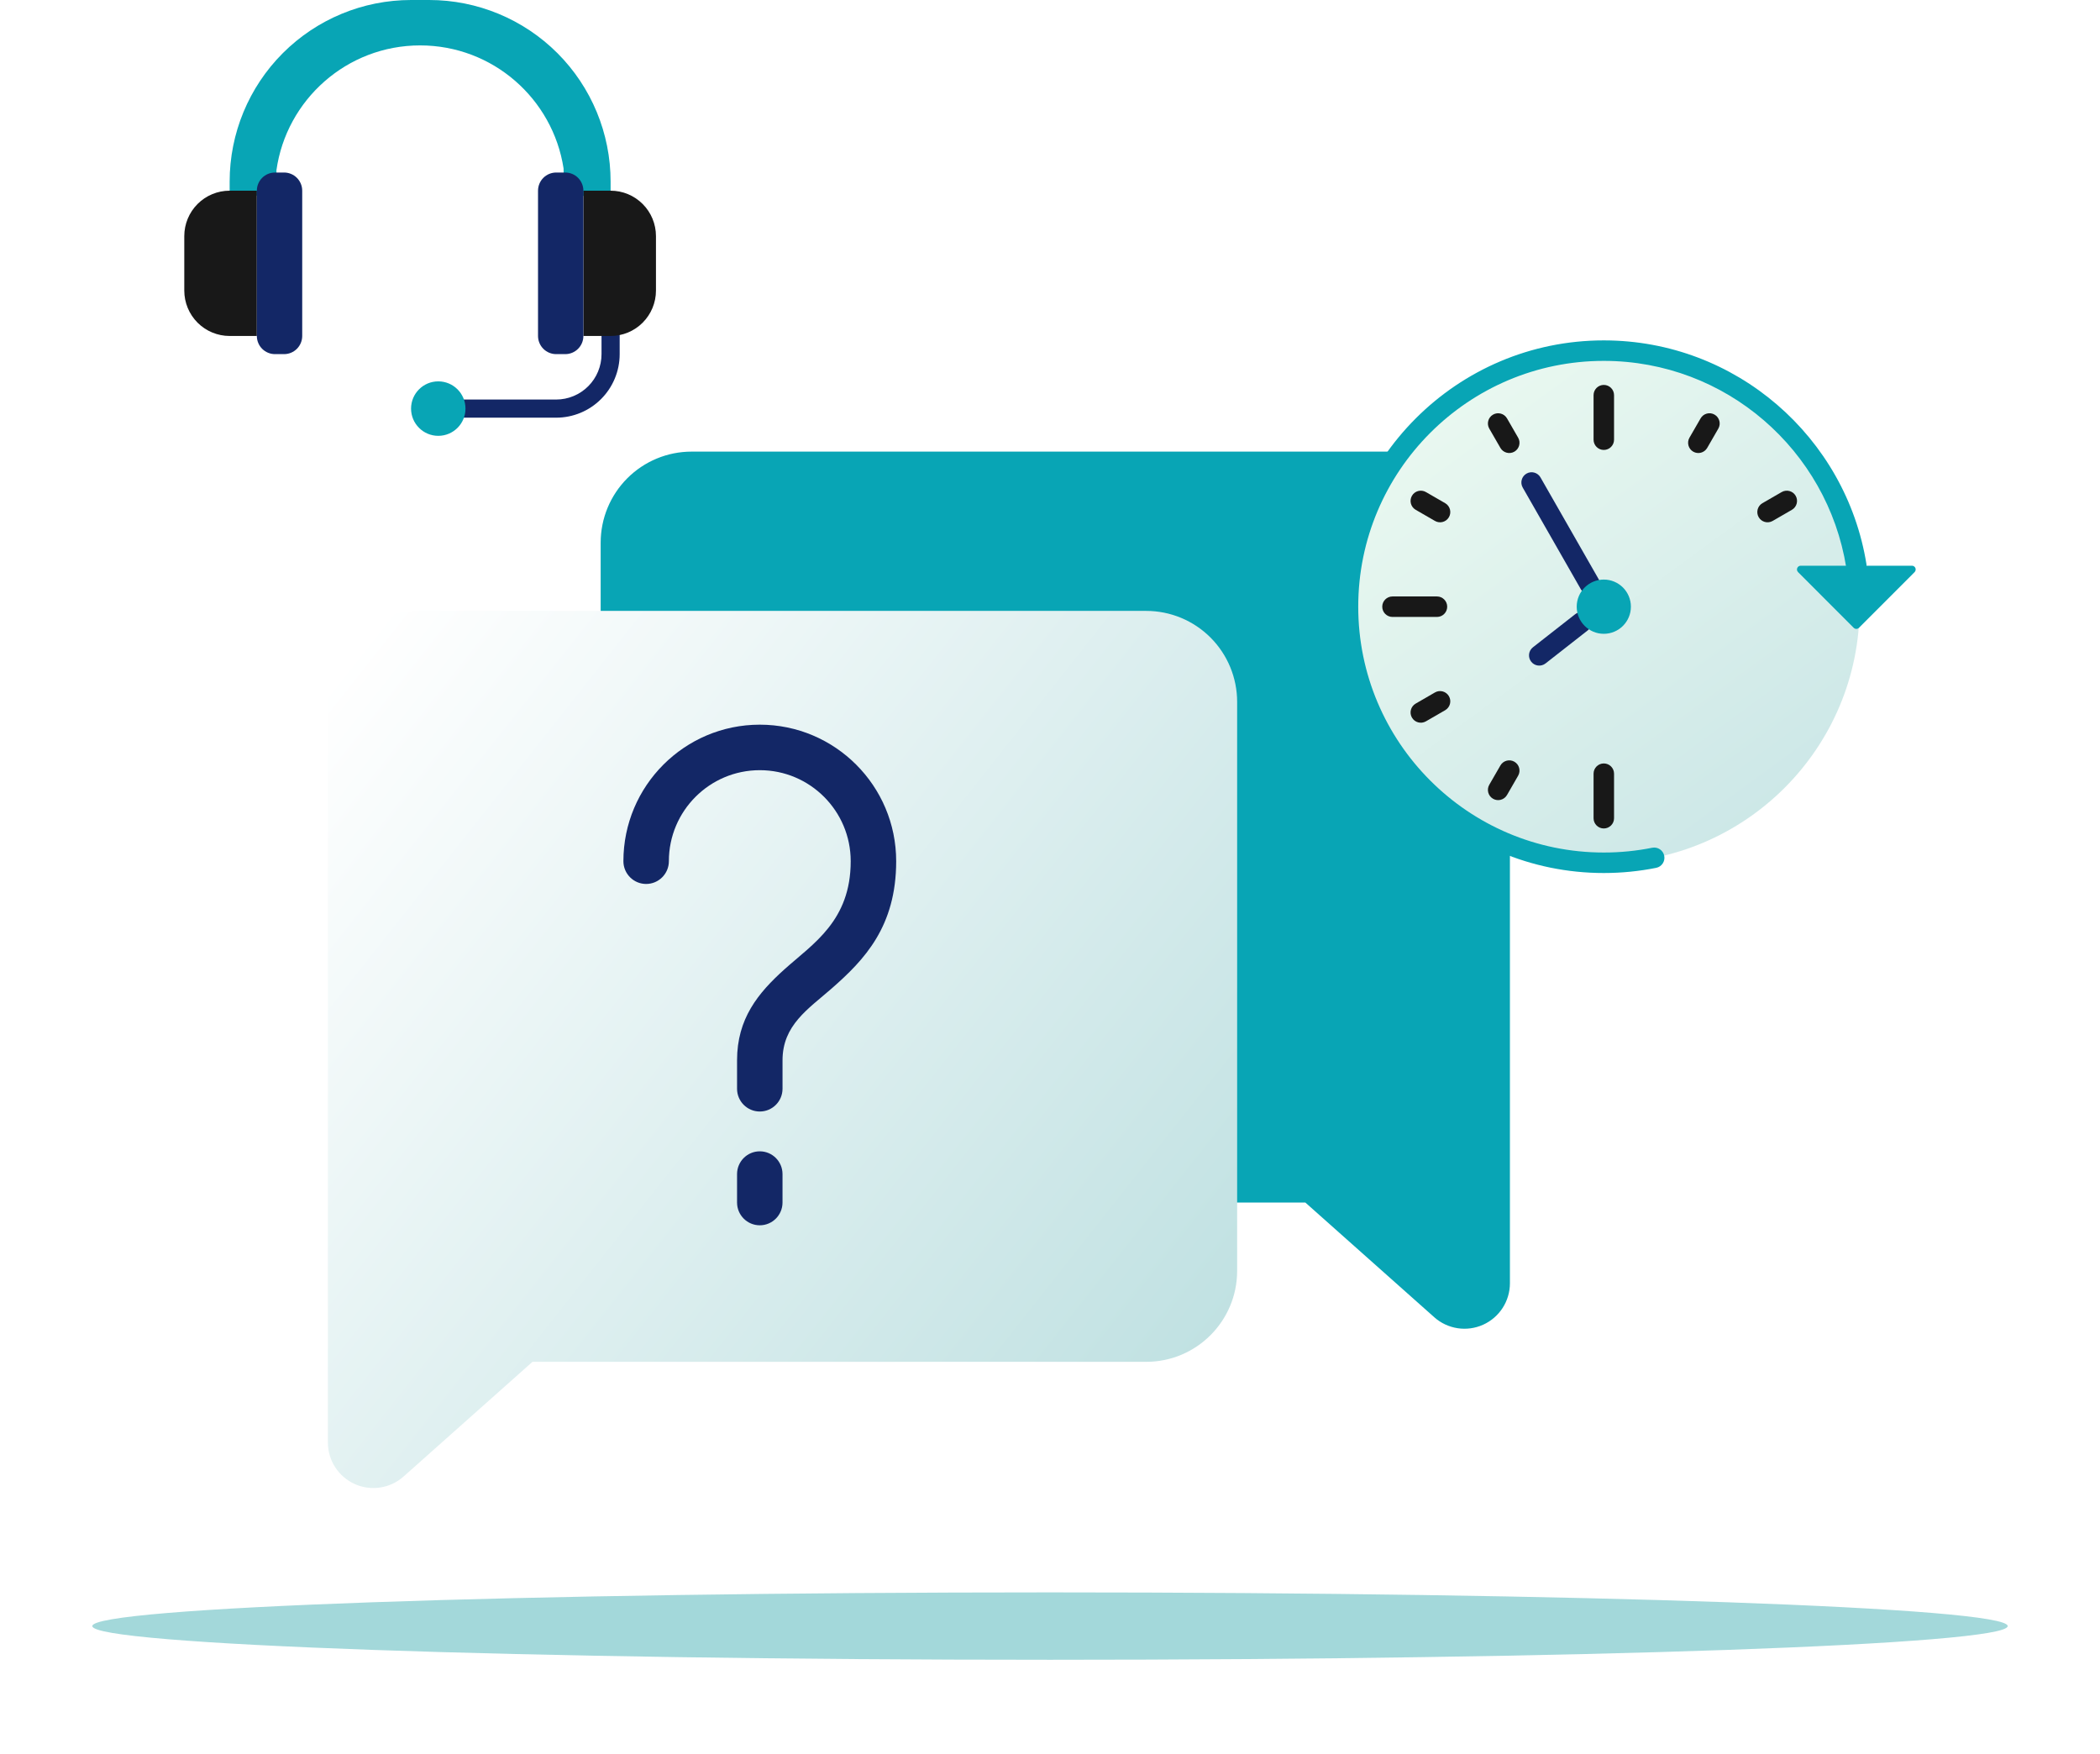 <svg width="182" height="152" viewBox="0 0 182 152" fill="none" xmlns="http://www.w3.org/2000/svg">
<g filter="url(#filter0_f_339_2486)">
<path d="M91 143.841C136.84 143.841 174 142.533 174 140.92C174 139.307 136.84 138 91 138C45.16 138 8 139.307 8 140.92C8 142.533 45.16 143.841 91 143.841Z" fill="#A3D8DA"/>
</g>
<path fill-rule="evenodd" clip-rule="evenodd" d="M130.86 47.025C130.86 42.669 127.331 39.138 122.98 39.138H59.938C57.849 39.138 55.844 39.968 54.366 41.448C52.889 42.927 52.058 44.934 52.058 47.026V96.327C52.058 100.684 55.586 104.215 59.937 104.215H113.129C113.129 104.215 119.252 109.663 124.302 114.155C125.462 115.188 127.119 115.442 128.534 114.806C129.949 114.169 130.86 112.761 130.86 111.208V47.025Z" fill="#08A5B5"/>
<path fill-rule="evenodd" clip-rule="evenodd" d="M28.417 60.83C28.417 56.473 31.945 52.942 36.297 52.942H99.338C101.428 52.942 103.432 53.773 104.911 55.252C106.388 56.731 107.219 58.738 107.219 60.831V110.131C107.219 114.488 103.691 118.019 99.34 118.019H46.148C46.148 118.019 40.025 123.467 34.975 127.96C33.815 128.992 32.158 129.247 30.743 128.61C29.328 127.973 28.417 126.565 28.417 125.012V60.831V60.83Z" fill="url(#paint0_linear_339_2486)"/>
<path fill-rule="evenodd" clip-rule="evenodd" d="M57.969 74.634C57.969 70.28 61.499 66.746 65.849 66.746C70.198 66.746 73.728 70.28 73.728 74.634C73.728 79.799 70.478 81.771 68.001 83.991C65.695 86.06 63.878 88.281 63.878 91.889V94.355C63.878 95.443 64.761 96.327 65.849 96.327C66.936 96.327 67.819 95.443 67.819 94.355V91.889C67.819 88.842 70.042 87.447 72.072 85.67C74.907 83.187 77.669 80.311 77.669 74.634C77.669 68.103 72.372 62.802 65.849 62.802C59.325 62.802 54.028 68.103 54.028 74.634C54.028 75.722 54.911 76.606 55.998 76.606C57.086 76.606 57.969 75.722 57.969 74.634Z" fill="#132766"/>
<path fill-rule="evenodd" clip-rule="evenodd" d="M63.878 101.749V104.215C63.878 105.303 64.761 106.187 65.848 106.187C66.935 106.187 67.818 105.303 67.818 104.215V101.749C67.818 100.661 66.935 99.777 65.848 99.777C64.761 99.777 63.878 100.661 63.878 101.749Z" fill="#132766"/>
<path d="M138.996 74.769C151.24 74.769 161.166 64.833 161.166 52.577C161.166 40.321 151.24 30.386 138.996 30.386C126.753 30.386 116.827 40.321 116.827 52.577C116.827 64.833 126.753 74.769 138.996 74.769Z" fill="url(#paint1_linear_339_2486)"/>
<path fill-rule="evenodd" clip-rule="evenodd" d="M143.19 73.468C141.834 73.74 140.432 73.882 138.996 73.882C127.249 73.882 117.714 64.336 117.714 52.578C117.714 40.821 127.25 31.275 138.996 31.275C149.582 31.275 158.375 39.029 160.006 49.169C160.084 49.653 160.54 49.982 161.023 49.904C161.506 49.826 161.835 49.37 161.758 48.886C159.99 37.901 150.465 29.499 138.996 29.499C126.271 29.499 115.939 39.841 115.939 52.578C115.939 65.316 126.271 75.658 138.996 75.658C140.551 75.658 142.07 75.503 143.538 75.209C144.018 75.113 144.33 74.645 144.233 74.164C144.137 73.683 143.67 73.372 143.189 73.469L143.19 73.468Z" fill="#08A5B5"/>
<path fill-rule="evenodd" clip-rule="evenodd" d="M156.061 49.026C155.93 49.026 155.812 49.105 155.761 49.227C155.711 49.348 155.739 49.487 155.832 49.581C157.032 50.783 159.833 53.586 160.652 54.406C160.779 54.533 160.984 54.533 161.111 54.406C161.93 53.586 164.731 50.782 165.931 49.581C166.023 49.489 166.051 49.348 166.002 49.227C165.952 49.105 165.833 49.026 165.702 49.026H156.06H156.061Z" fill="#08A5B5"/>
<path fill-rule="evenodd" clip-rule="evenodd" d="M138.558 50.207L133.508 41.372C133.265 40.948 132.722 40.799 132.298 41.043C131.874 41.286 131.725 41.829 131.969 42.254L137.02 51.089C137.262 51.515 137.805 51.662 138.229 51.418C138.654 51.175 138.802 50.632 138.558 50.207Z" fill="#132766"/>
<path fill-rule="evenodd" clip-rule="evenodd" d="M136.523 53.224L132.854 56.096C132.468 56.398 132.401 56.956 132.702 57.342C133.003 57.728 133.561 57.797 133.947 57.495L137.615 54.623C138.001 54.321 138.069 53.763 137.768 53.377C137.466 52.991 136.909 52.923 136.523 53.224Z" fill="#132766"/>
<path fill-rule="evenodd" clip-rule="evenodd" d="M138.109 34.246V38.105C138.109 38.595 138.507 38.993 138.996 38.993C139.486 38.993 139.884 38.595 139.884 38.105V34.246C139.884 33.756 139.486 33.358 138.996 33.358C138.507 33.358 138.109 33.756 138.109 34.246Z" fill="#181818"/>
<path fill-rule="evenodd" clip-rule="evenodd" d="M129.071 37.146L130.035 38.817C130.28 39.241 130.822 39.387 131.247 39.142C131.671 38.897 131.816 38.353 131.571 37.929L130.608 36.258C130.363 35.834 129.82 35.688 129.396 35.933C128.971 36.178 128.826 36.721 129.071 37.146Z" fill="#181818"/>
<path fill-rule="evenodd" clip-rule="evenodd" d="M154.413 42.643L152.743 43.607C152.319 43.852 152.174 44.396 152.419 44.82C152.664 45.244 153.206 45.391 153.631 45.145L155.3 44.181C155.723 43.936 155.869 43.392 155.625 42.968C155.38 42.544 154.837 42.398 154.413 42.643Z" fill="#181818"/>
<path fill-rule="evenodd" clip-rule="evenodd" d="M122.693 44.181L124.362 45.145C124.786 45.391 125.329 45.245 125.574 44.82C125.819 44.396 125.673 43.852 125.249 43.607L123.58 42.643C123.156 42.398 122.613 42.543 122.368 42.968C122.123 43.392 122.268 43.935 122.693 44.181Z" fill="#181818"/>
<path fill-rule="evenodd" clip-rule="evenodd" d="M147.385 36.258L146.421 37.929C146.176 38.352 146.321 38.897 146.745 39.142C147.169 39.387 147.712 39.241 147.957 38.817L148.921 37.146C149.166 36.721 149.021 36.178 148.596 35.932C148.172 35.687 147.629 35.833 147.385 36.258Z" fill="#181818"/>
<path fill-rule="evenodd" clip-rule="evenodd" d="M138.109 67.05V70.91C138.109 71.4 138.507 71.797 138.996 71.797C139.486 71.797 139.884 71.4 139.884 70.91V67.05C139.884 66.56 139.486 66.162 138.996 66.162C138.507 66.162 138.109 66.56 138.109 67.05Z" fill="#181818"/>
<path fill-rule="evenodd" clip-rule="evenodd" d="M124.362 60.01L122.693 60.975C122.268 61.22 122.123 61.763 122.368 62.188C122.613 62.613 123.155 62.758 123.58 62.513L125.249 61.548C125.672 61.303 125.819 60.76 125.574 60.335C125.329 59.91 124.786 59.765 124.362 60.01Z" fill="#181818"/>
<path fill-rule="evenodd" clip-rule="evenodd" d="M130.035 66.338L129.071 68.009C128.826 68.433 128.971 68.977 129.396 69.222C129.819 69.467 130.363 69.322 130.608 68.897L131.571 67.226C131.816 66.801 131.671 66.258 131.247 66.013C130.823 65.768 130.28 65.913 130.035 66.338Z" fill="#181818"/>
<path fill-rule="evenodd" clip-rule="evenodd" d="M124.537 51.69H120.682C120.192 51.69 119.795 52.088 119.795 52.578C119.795 53.069 120.192 53.466 120.682 53.466H124.537C125.027 53.466 125.424 53.069 125.424 52.578C125.424 52.088 125.027 51.69 124.537 51.69Z" fill="#181818"/>
<path d="M138.996 54.928C140.293 54.928 141.344 53.875 141.344 52.577C141.344 51.279 140.293 50.227 138.996 50.227C137.7 50.227 136.648 51.279 136.648 52.577C136.648 53.875 137.7 54.928 138.996 54.928Z" fill="#08A5B5"/>
<path fill-rule="evenodd" clip-rule="evenodd" d="M52.919 16.525V15.738C52.919 11.564 51.262 7.561 48.314 4.609C45.365 1.659 41.366 0 37.196 0H35.625C31.455 0 27.455 1.659 24.508 4.609C21.559 7.561 19.903 11.563 19.903 15.738V16.525L24.016 17.279L23.957 14.758C24.815 8.642 30.064 3.935 36.41 3.935H36.412C42.705 3.935 47.918 8.561 48.843 14.601L48.883 17.296L52.92 16.524L52.919 16.525Z" fill="#08A5B5"/>
<path fill-rule="evenodd" clip-rule="evenodd" d="M39.554 36.197H48.202C49.661 36.197 51.061 35.617 52.092 34.584C53.125 33.551 53.705 32.15 53.705 30.69V29.117C53.705 28.682 53.352 28.329 52.918 28.329C52.484 28.329 52.132 28.681 52.132 29.117V30.69C52.132 31.734 51.718 32.734 50.98 33.472C50.242 34.21 49.243 34.625 48.201 34.625H39.553C39.119 34.625 38.767 34.978 38.767 35.412C38.767 35.846 39.119 36.199 39.553 36.199L39.554 36.197Z" fill="#132766"/>
<path fill-rule="evenodd" clip-rule="evenodd" d="M50.56 16.525H52.919C53.962 16.525 54.961 16.94 55.698 17.678C56.435 18.415 56.85 19.417 56.85 20.46V25.181C56.85 26.225 56.436 27.225 55.698 27.964C54.962 28.702 53.962 29.116 52.919 29.116H50.56V16.526V16.525Z" fill="#181818"/>
<path fill-rule="evenodd" clip-rule="evenodd" d="M22.26 16.525H19.902C18.859 16.525 17.86 16.94 17.122 17.678C16.386 18.415 15.971 19.417 15.971 20.46V25.181C15.971 26.225 16.385 27.225 17.122 27.964C17.86 28.702 18.859 29.116 19.902 29.116H22.26V16.526V16.525Z" fill="#181818"/>
<path d="M37.983 37.771C39.286 37.771 40.342 36.714 40.342 35.41C40.342 34.106 39.286 33.05 37.983 33.05C36.681 33.05 35.625 34.106 35.625 35.41C35.625 36.714 36.681 37.771 37.983 37.771Z" fill="#08A5B5"/>
<path fill-rule="evenodd" clip-rule="evenodd" d="M50.56 16.525C50.56 16.108 50.394 15.708 50.099 15.412C49.805 15.117 49.404 14.951 48.988 14.951H48.202C47.785 14.951 47.385 15.117 47.09 15.412C46.795 15.707 46.629 16.108 46.629 16.525V29.116C46.629 29.533 46.795 29.933 47.09 30.229C47.384 30.524 47.785 30.69 48.202 30.69H48.988C49.405 30.69 49.805 30.524 50.099 30.229C50.394 29.934 50.56 29.533 50.56 29.116V16.525Z" fill="#132766"/>
<path fill-rule="evenodd" clip-rule="evenodd" d="M22.26 16.525C22.26 16.108 22.426 15.708 22.72 15.412C23.015 15.117 23.416 14.951 23.833 14.951H24.619C25.036 14.951 25.436 15.117 25.731 15.412C26.026 15.707 26.192 16.108 26.192 16.525V29.116C26.192 29.533 26.026 29.933 25.731 30.229C25.437 30.524 25.036 30.69 24.619 30.69H23.833C23.416 30.69 23.016 30.524 22.72 30.229C22.426 29.934 22.26 29.533 22.26 29.116V16.525Z" fill="#132766"/>
<defs>
<filter id="filter0_f_339_2486" x="0" y="130" width="182" height="21.841" filterUnits="userSpaceOnUse" color-interpolation-filters="sRGB">
<feFlood flood-opacity="0" result="BackgroundImageFix"/>
<feBlend mode="normal" in="SourceGraphic" in2="BackgroundImageFix" result="shape"/>
<feGaussianBlur stdDeviation="4" result="effect1_foregroundBlur_339_2486"/>
</filter>
<linearGradient id="paint0_linear_339_2486" x1="27.119" y1="60.947" x2="104.678" y2="122.248" gradientUnits="userSpaceOnUse">
<stop stop-color="white"/>
<stop offset="1" stop-color="#BEE0E1"/>
</linearGradient>
<linearGradient id="paint1_linear_339_2486" x1="126.143" y1="34.916" x2="153.046" y2="71.758" gradientUnits="userSpaceOnUse">
<stop stop-color="#E9F8F0"/>
<stop offset="1" stop-color="#CCE7E7"/>
</linearGradient>
</defs>
</svg>
